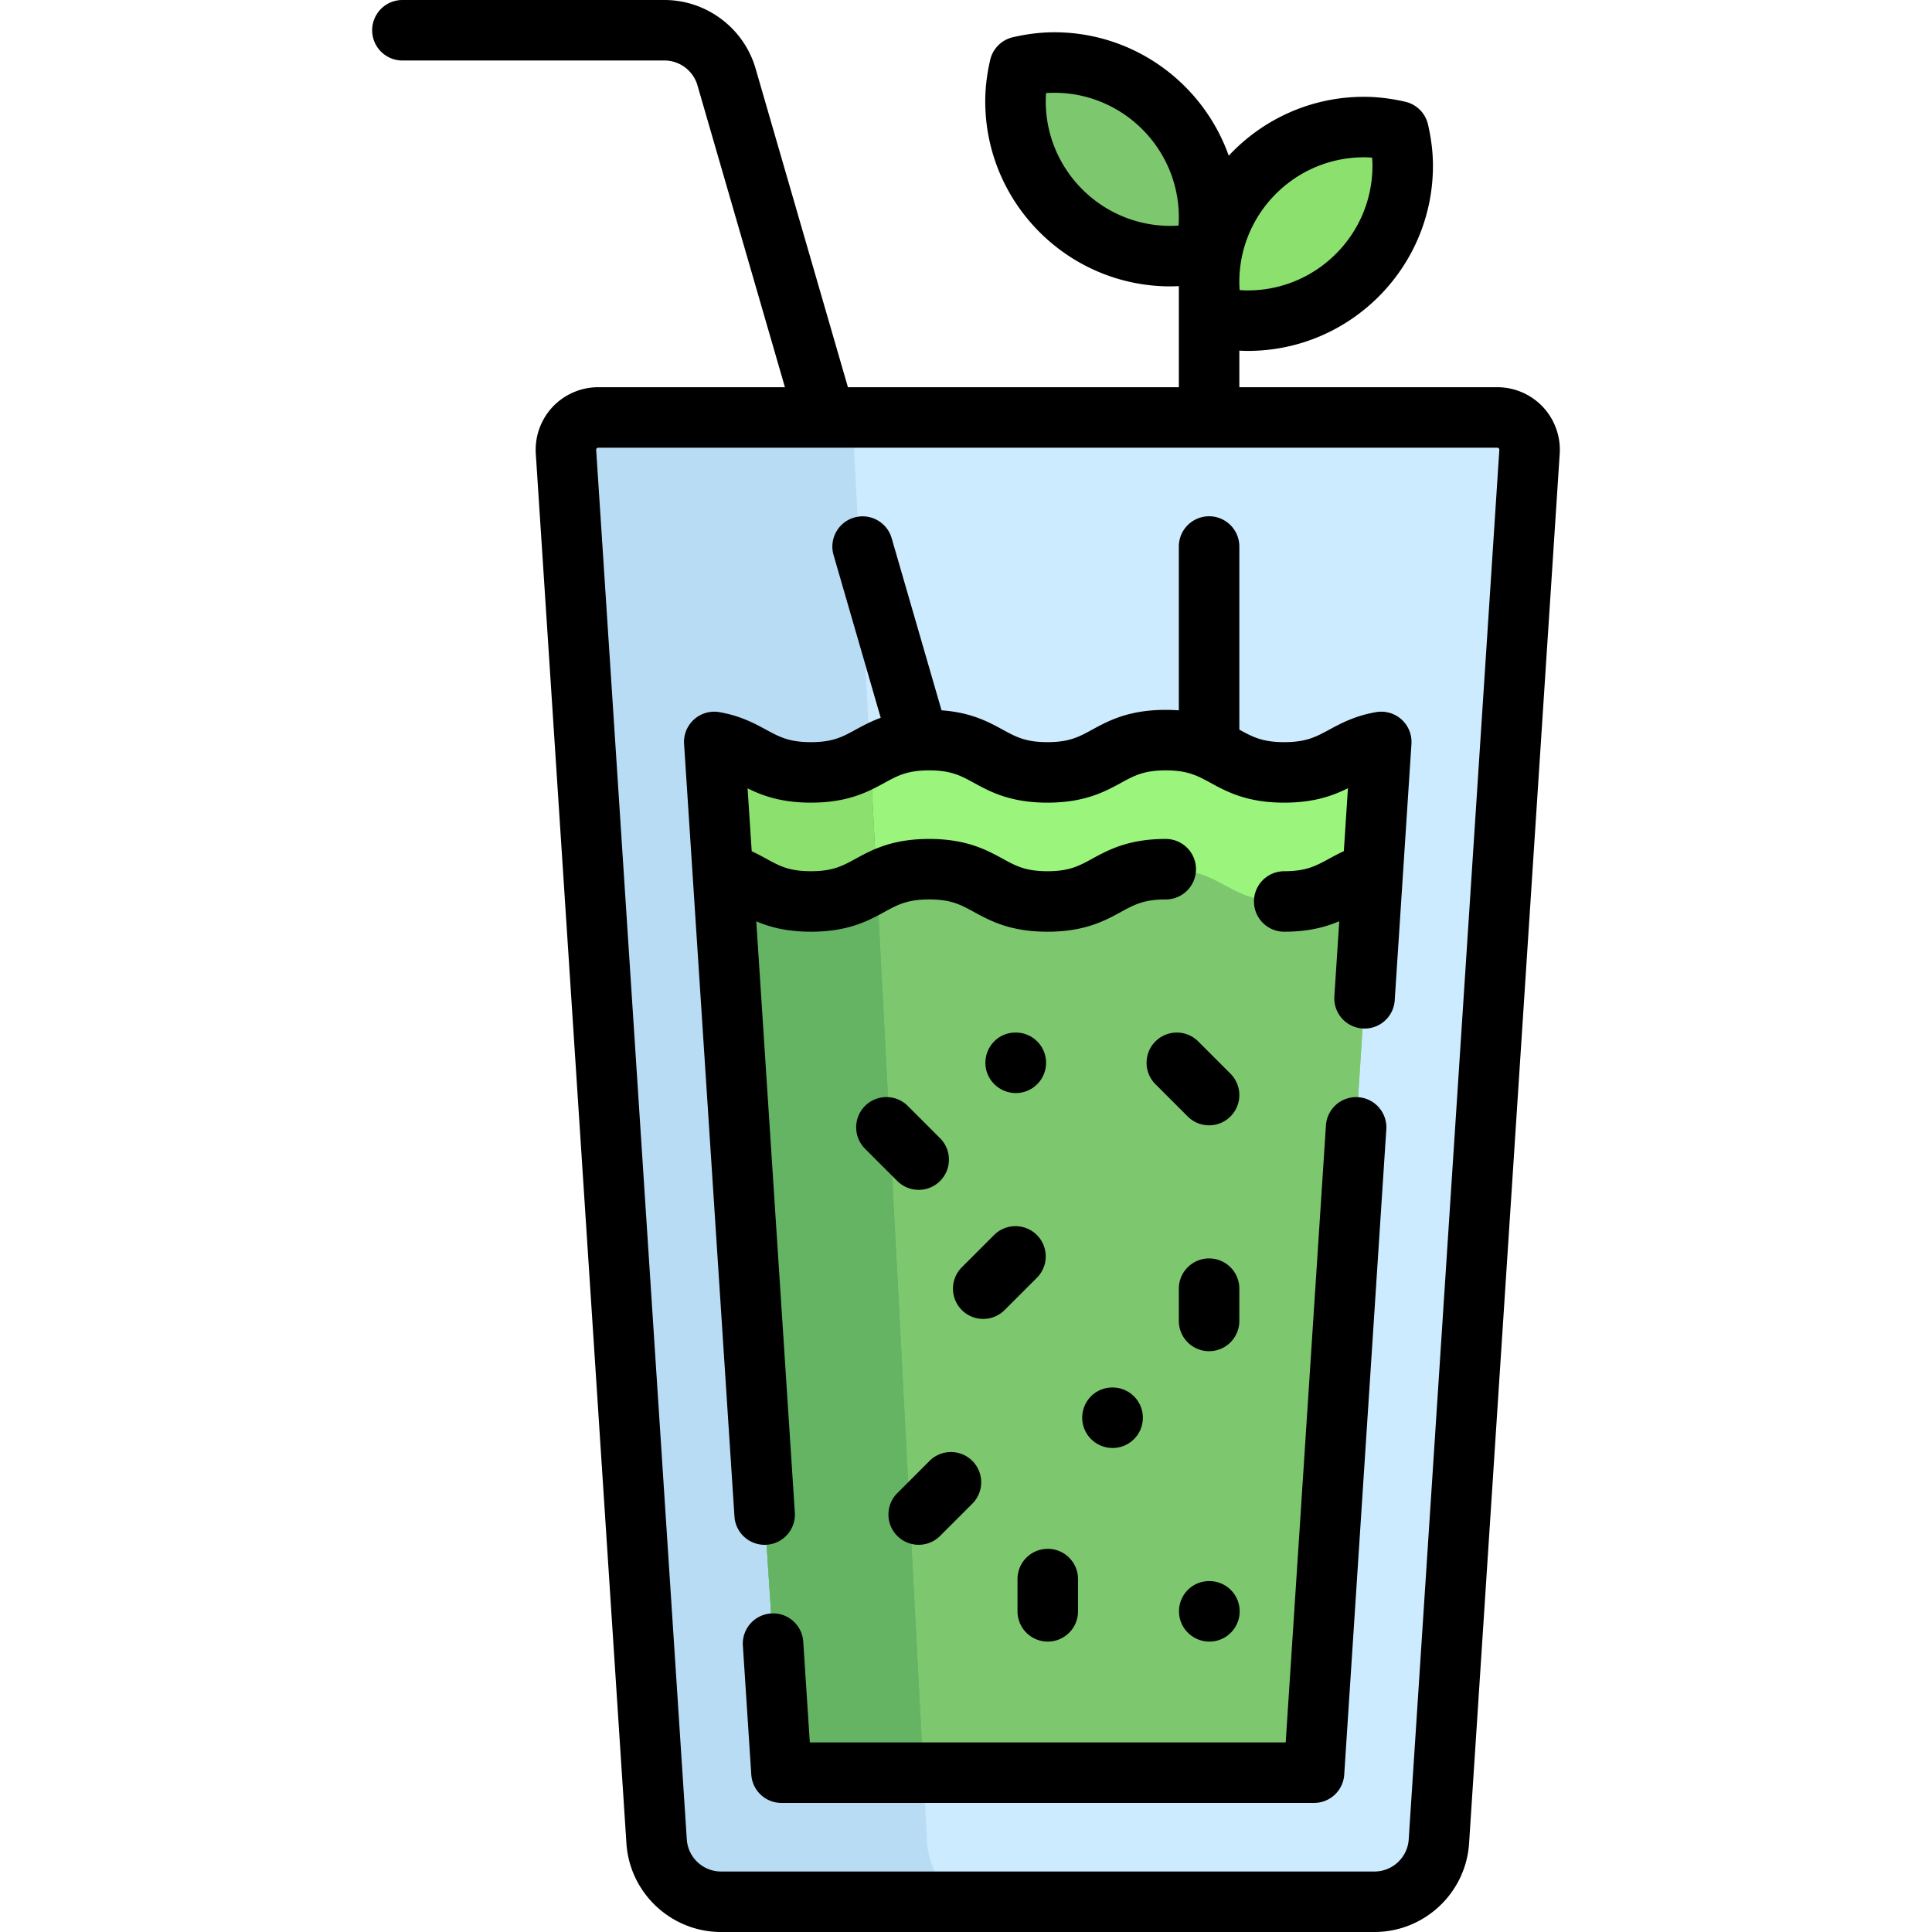<svg xmlns="http://www.w3.org/2000/svg" xml:space="preserve" viewBox="0 0 512 512"><path d="M364.256 503.983H191.075c-9.013 0-16.479-6.995-17.066-15.99l-24.017-368.256c-.322-4.931 3.591-9.108 8.533-9.108h238.281c4.941 0 8.855 4.176 8.533 9.108l-24.017 368.256c-.586 8.995-8.052 15.99-17.066 15.99" style="fill:#cdebff"/><path d="M340.33 204.693c-15.7 0-15.7-8.551-31.4-8.551-15.674 0-15.674 8.551-31.349 8.551-15.67 0-15.67-8.551-31.341-8.551-15.668 0-15.668 8.551-31.336 8.551-13.463 0-15.394-6.3-25.62-8.069l17.813 273.155h141.136l17.814-273.159c-10.274 1.763-12.204 8.073-25.717 8.073" style="fill:#7dc86e"/><path d="m245.674 487.994-19.3-368.256c-.259-4.931 2.886-9.108 6.858-9.108h-74.706c-4.941 0-8.855 4.176-8.533 9.108l24.017 368.256c.587 8.995 8.053 15.99 17.066 15.99h68.313c-7.244-.001-13.243-6.996-13.715-15.99" style="fill:#b9dcf5"/><path d="M279.376 16.568c-3.158 0-6.201.432-9.154 1.107-.676 2.953-1.107 5.996-1.107 9.154 0 22.668 18.376 41.046 41.046 41.046 3.158 0 6.201-.432 9.154-1.107.676-2.953 1.107-5.996 1.107-9.154 0-22.67-18.376-41.046-41.046-41.046" style="fill:#7dc86e"/><path d="M320.422 74.716c0 3.158.432 6.201 1.107 9.154 2.953.676 5.996 1.107 9.154 1.107 22.668 0 41.046-18.376 41.046-41.046 0-3.158-.432-6.201-1.107-9.154-2.953-.676-5.996-1.107-9.154-1.107-22.67 0-41.046 18.377-41.046 41.046" style="fill:#8ce16e"/><path d="M340.33 204.693c-15.7 0-15.7-8.551-31.4-8.551-15.674 0-15.674 8.551-31.349 8.551-15.67 0-15.67-8.551-31.341-8.551-15.668 0-15.668 8.551-31.336 8.551-13.463 0-15.394-6.3-25.62-8.069l17.813 273.155h141.136l17.814-273.159c-10.274 1.763-12.204 8.073-25.717 8.073" style="fill:#7dc86e"/><path d="M366.048 196.62c-10.274 1.764-12.205 8.073-25.719 8.073-15.7 0-15.7-8.551-31.4-8.551-15.674 0-15.674 8.551-31.349 8.551-15.67 0-15.67-8.551-31.341-8.551-15.668 0-15.668 8.551-31.336 8.551-13.463 0-15.394-6.3-25.62-8.069l2.267 34.754c8.274 2.236 10.985 7.513 23.353 7.513 15.668 0 15.668-8.551 31.336-8.551 15.671 0 15.671 8.551 31.341 8.551 15.674 0 15.674-8.551 31.349-8.551 15.7 0 15.7 8.551 31.4 8.551 12.419 0 15.129-5.289 23.452-7.521z" style="fill:#9bf57d"/><path d="M214.904 204.693c-13.463 0-15.394-6.3-25.62-8.069l17.814 273.155h37.621l-14.118-269.376c-3.926 2.143-7.843 4.29-15.697 4.29" style="fill:#64b464"/><path d="M214.904 204.693c-13.463 0-15.394-6.3-25.62-8.069l17.814 273.155h37.621l-14.118-269.376c-3.926 2.143-7.843 4.29-15.697 4.29" style="fill:#64b464"/><path d="M191.551 231.378c8.274 2.236 10.985 7.513 23.353 7.513 8.993 0 12.848-2.804 17.441-5.203l-1.744-33.285c-3.927 2.143-7.844 4.291-15.698 4.291-13.463 0-15.394-6.3-25.62-8.069z" style="fill:#8ce16e"/><path d="M408.896 107.854a16.63 16.63 0 0 0-12.09-5.24h-68.367v-9.688c.751.038 1.501.068 2.245.068 27.053 0 49.062-22.01 49.062-49.062 0-3.509-.428-7.088-1.308-10.94a8.02 8.02 0 0 0-6.029-6.029c-3.853-.881-7.432-1.309-10.941-1.309-14.133 0-26.881 6.014-35.841 15.608-6.751-19.036-24.93-32.71-46.25-32.71-3.509 0-7.088.429-10.94 1.309a8.02 8.02 0 0 0-6.029 6.027c-.881 3.852-1.309 7.431-1.309 10.941 0 27.053 22.01 49.062 49.062 49.062.744 0 1.492-.03 2.245-.068v26.791h-87.698l-24.482-84.486C197.131 7.454 187.211 0 176.098 0h-69.455a8.017 8.017 0 0 0 0 16.034h69.456c4.019 0 7.608 2.696 8.726 6.557l23.188 80.024h-49.488c-4.564 0-8.971 1.91-12.091 5.24a16.63 16.63 0 0 0-4.442 12.406l24.018 368.257c.858 13.167 11.869 23.482 25.065 23.482h173.181c13.197 0 24.206-10.315 25.066-23.484l24.017-368.256a16.62 16.62 0 0 0-4.443-12.406m-47.429-66.167c.708 0 1.425.028 2.159.086q.086 1.1.086 2.16c0 18.212-14.817 33.029-33.029 33.029q-1.06 0-2.16-.086a28 28 0 0 1-.086-2.16c.002-18.212 14.818-33.029 33.03-33.029m-51.306 18.171c-18.213 0-33.029-14.817-33.029-33.029q0-1.06.086-2.16a28 28 0 0 1 2.16-.086c18.212 0 33.029 14.817 33.029 33.029q0 1.06-.086 2.16-1.101.087-2.16.086m87.179 59.359-24.017 368.256c-.311 4.763-4.294 8.494-9.066 8.494H191.075c-4.774 0-8.755-3.732-9.066-8.494l-24.017-368.256c-.003-.063-.015-.231.143-.401.158-.169.327-.169.39-.169h238.28a.5.5 0 0 1 .39.169.5.5 0 0 1 .145.401"/><path d="M359.909 290.764a8.01 8.01 0 0 0-8.521 7.478l-10.665 163.52H214.609l-1.741-26.703c-.288-4.418-4.103-7.772-8.521-7.478a8.016 8.016 0 0 0-7.478 8.521l2.23 34.198a8.016 8.016 0 0 0 8 7.495h141.135a8.017 8.017 0 0 0 8-7.495l11.154-171.016a8.02 8.02 0 0 0-7.479-8.52M364.692 188.718c-5.601.961-9.392 3.012-12.439 4.659-3.54 1.915-6.098 3.299-11.924 3.299-5.808 0-8.349-1.384-11.865-3.299l-.026-.014v-48.527a8.017 8.017 0 0 0-16.034 0v43.416a46 46 0 0 0-3.475-.128c-9.882 0-15.222 2.914-19.514 5.255-3.508 1.914-6.042 3.296-11.835 3.296-5.79 0-8.323-1.382-11.829-3.295-3.789-2.068-8.403-4.578-16.233-5.138L236.3 142.626c-1.231-4.252-5.678-6.701-9.931-5.468s-6.701 5.679-5.468 9.931l12.499 43.132c-2.635.962-4.757 2.116-6.667 3.16-3.506 1.913-6.039 3.295-11.827 3.295-5.797 0-8.344-1.381-11.869-3.293-3.034-1.646-6.81-3.694-12.385-4.658a8.016 8.016 0 0 0-9.366 8.421l13.354 204.752a8.016 8.016 0 0 0 8.522 7.478 8.016 8.016 0 0 0 7.478-8.521l-10.219-156.693c3.547 1.512 8.049 2.753 14.487 2.753 9.88 0 15.218-2.914 19.508-5.256 3.506-1.913 6.039-3.295 11.828-3.295 5.79 0 8.323 1.382 11.829 3.295 4.291 2.341 9.631 5.256 19.511 5.256 9.882 0 15.222-2.914 19.514-5.255 3.508-1.914 6.042-3.296 11.835-3.296a8.017 8.017 0 0 0 0-16.034c-9.882 0-15.222 2.914-19.514 5.255-3.508 1.914-6.042 3.296-11.835 3.296-5.79 0-8.325-1.382-11.831-3.296-4.291-2.341-9.631-5.255-19.511-5.255s-15.219 2.914-19.508 5.256c-3.506 1.913-6.039 3.295-11.827 3.295-5.777 0-8.306-1.381-11.806-3.294-1.181-.646-2.457-1.339-3.892-2.005l-1.087-16.668c3.886 1.938 8.889 3.796 16.785 3.796 9.88 0 15.219-2.914 19.508-5.256 3.506-1.913 6.039-3.295 11.827-3.295 5.79 0 8.325 1.382 11.83 3.296 4.291 2.341 9.631 5.255 19.511 5.255 9.882 0 15.222-2.914 19.514-5.255 3.508-1.914 6.042-3.296 11.835-3.296 5.808 0 8.349 1.384 11.866 3.299 4.296 2.34 9.642 5.253 19.534 5.253 7.956 0 12.982-1.879 16.885-3.827l-1.088 16.68c-1.446.669-2.735 1.367-3.932 2.019-3.517 1.915-6.057 3.299-11.866 3.299a8.017 8.017 0 0 0 0 16.034c6.494 0 11.021-1.257 14.586-2.781l-1.298 19.904a8.015 8.015 0 0 0 7.478 8.521 8.003 8.003 0 0 0 8.521-7.478l4.431-67.94a8.02 8.02 0 0 0-2.636-6.48 8.02 8.02 0 0 0-6.721-1.944"/><path d="M240.579 293.087a8.016 8.016 0 0 0-11.337 0 8.016 8.016 0 0 0 0 11.337l8.551 8.551a8 8 0 0 0 5.668 2.348 7.99 7.99 0 0 0 5.668-2.348 8.016 8.016 0 0 0 0-11.337zM269.201 289.67a8.017 8.017 0 0 0 0-16.034h-.086c-4.427 0-7.974 3.589-7.974 8.017s3.632 8.017 8.06 8.017M302.871 375.716a8.017 8.017 0 0 0-8.017-8.017h-.086c-4.427 0-7.974 3.589-7.974 8.017s3.632 8.017 8.059 8.017a8.02 8.02 0 0 0 8.018-8.017M320.507 435.04a8.017 8.017 0 0 0 0-16.034h-.086c-4.427 0-7.974 3.589-7.974 8.017.001 4.427 3.633 8.017 8.06 8.017M254.895 347.18c1.565 1.566 3.617 2.348 5.668 2.348s4.103-.782 5.668-2.348l8.551-8.551a8.016 8.016 0 0 0 0-11.337 8.016 8.016 0 0 0-11.337 0l-8.551 8.551a8.017 8.017 0 0 0 .001 11.337M317.539 275.985a8.016 8.016 0 0 0-11.337 0 8.016 8.016 0 0 0 0 11.337l8.551 8.551c1.565 1.566 3.617 2.348 5.668 2.348s4.103-.782 5.668-2.348a8.016 8.016 0 0 0 0-11.337zM269.65 418.472v8.551a8.017 8.017 0 0 0 16.034 0v-8.551a8.017 8.017 0 0 0-16.034 0M246.343 387.15l-8.551 8.551a8.016 8.016 0 0 0 0 11.337c1.565 1.566 3.617 2.348 5.668 2.348s4.103-.782 5.668-2.348l8.551-8.551a8.016 8.016 0 0 0 0-11.337 8.015 8.015 0 0 0-11.336 0M328.439 350.063v-8.551a8.017 8.017 0 0 0-16.034 0v8.551a8.017 8.017 0 0 0 16.034 0"/></svg>